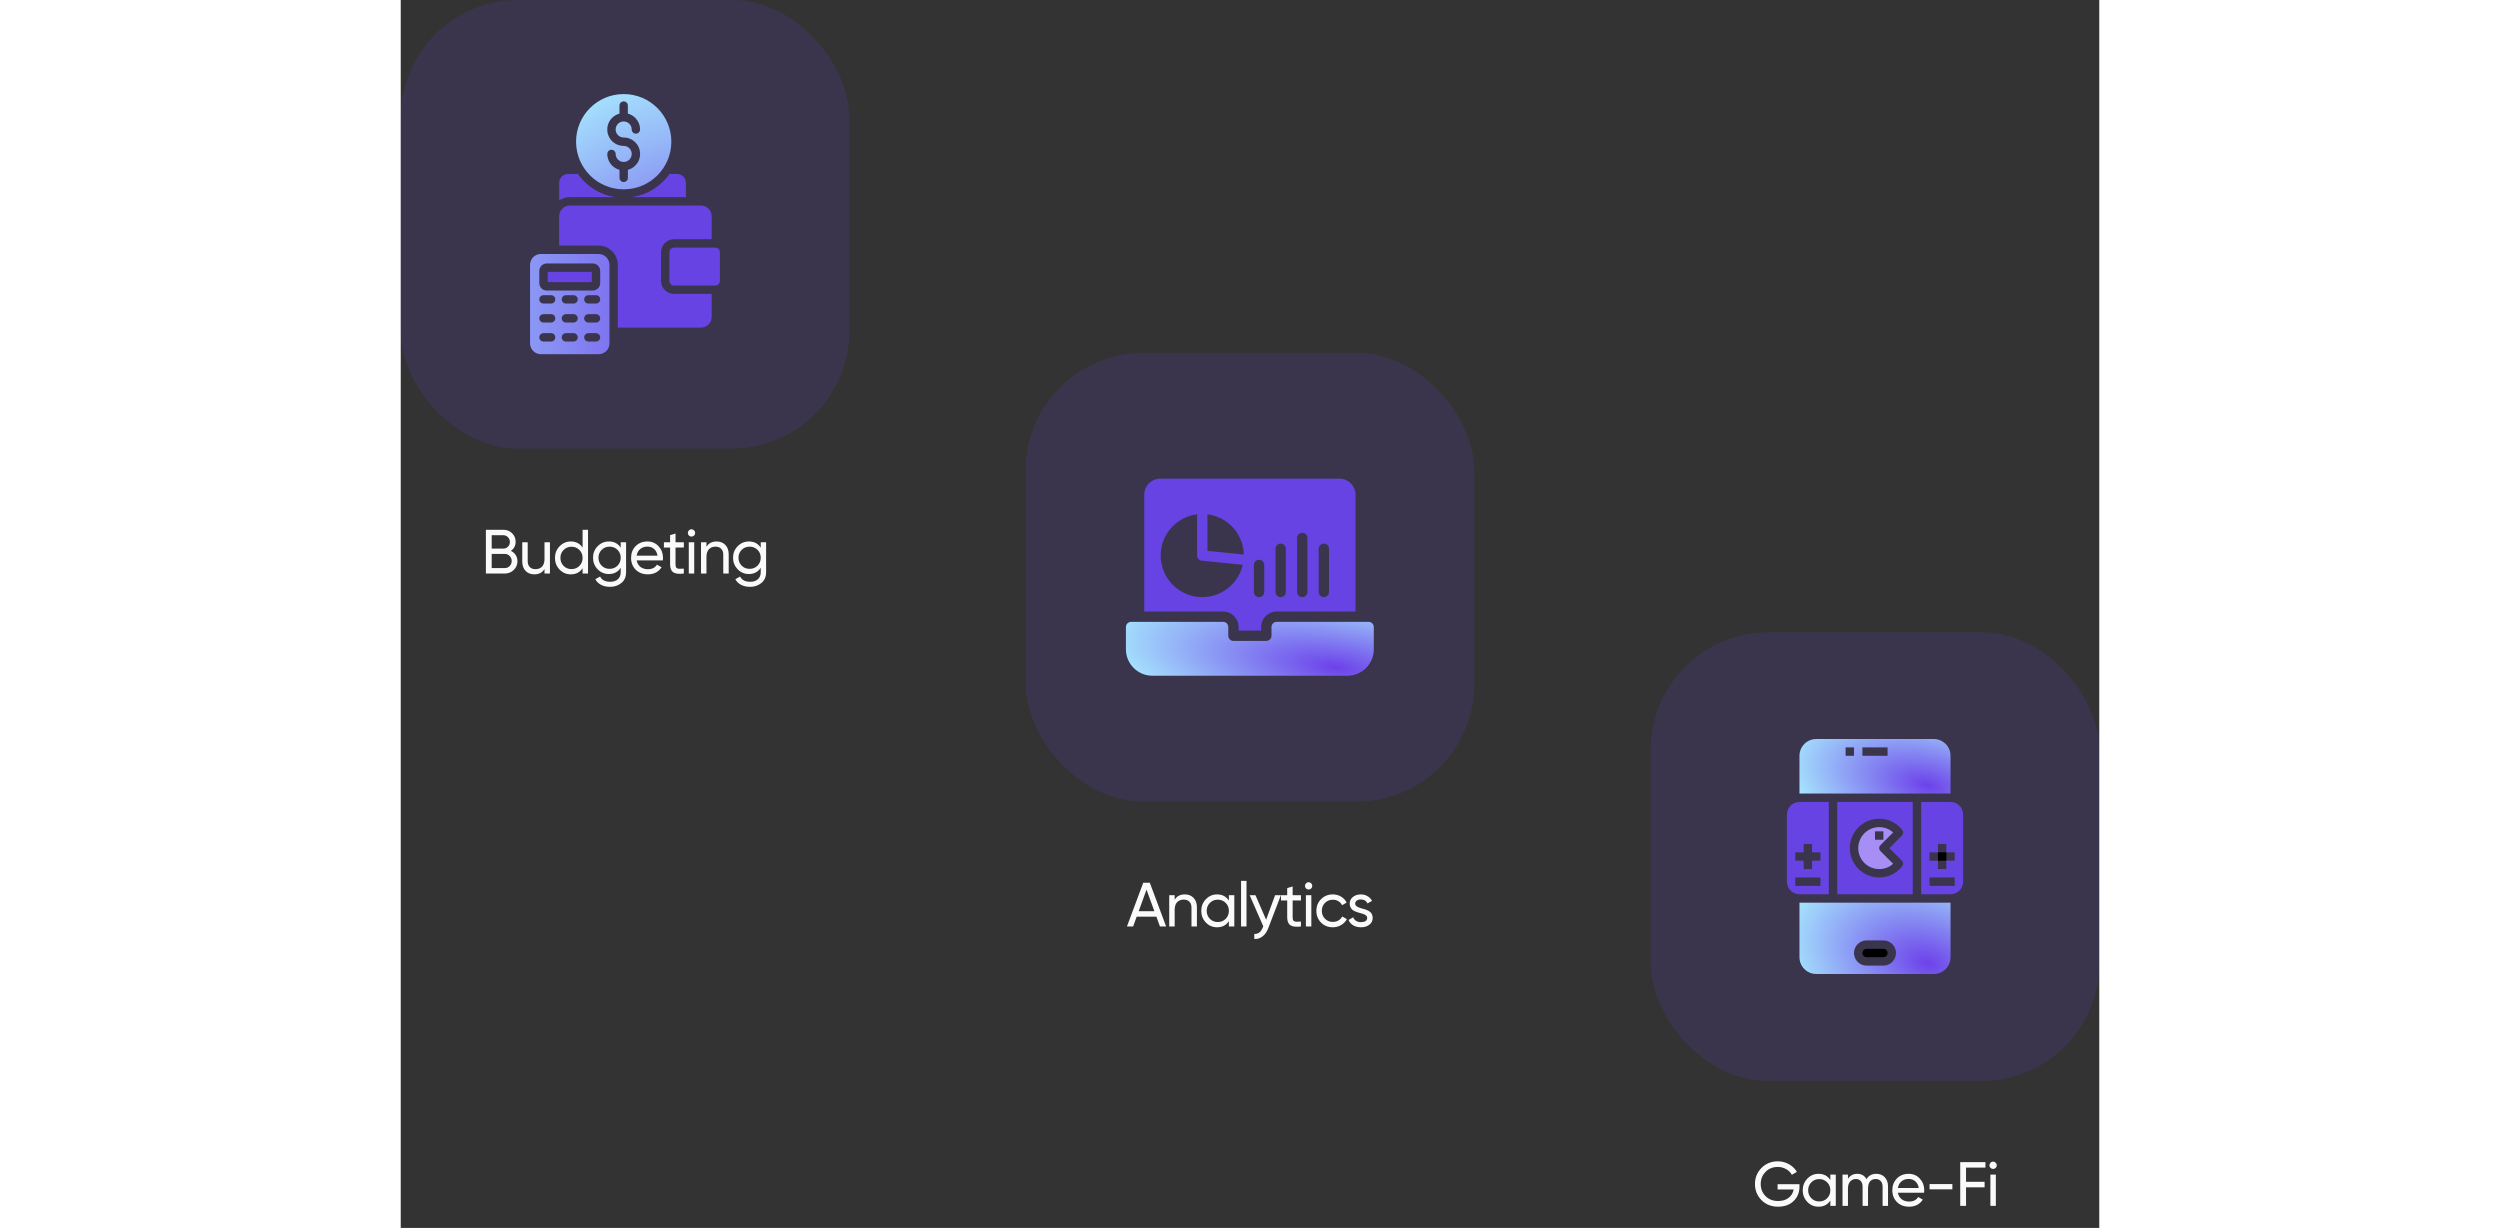 <svg width="680" height="334" viewBox="0 0 462 334" fill="none" xmlns="http://www.w3.org/2000/svg">
<rect x="0" y="0" width="462" height="334" fill="#333333" stroke="none"/>
<rect x="340" y="172" width="122" height="122" rx="32" fill="#6643E2" fill-opacity="0.15"/>
<path d="M418.12 231.826H420.402V234.109H418.12V231.826Z" fill="black"/>
<path d="M402.141 236.391C403.541 236.397 404.891 235.882 405.933 234.948L402.476 231.492C402.03 231.046 402.03 230.324 402.476 229.878L405.933 226.422C404.891 225.488 403.541 224.973 402.141 224.979C400.103 224.979 398.219 226.066 397.2 227.832C396.18 229.597 396.18 231.773 397.2 233.538C398.219 235.304 400.103 236.391 402.141 236.391ZM401 226.12H403.283V228.402H401V226.12Z" fill="#A78EF4"/>
<path d="M411.272 243.239V218.131H390.729V243.239H411.272ZM402.142 222.696C404.593 222.687 406.911 223.814 408.419 225.747C408.776 226.202 408.735 226.853 408.324 227.261L404.9 230.685L408.324 234.109C408.732 234.517 408.771 235.166 408.415 235.62C406.714 237.786 404.018 238.922 401.28 238.628C398.542 238.334 396.148 236.651 394.946 234.174C393.743 231.696 393.901 228.774 395.364 226.441C396.826 224.108 399.388 222.693 402.142 222.696Z" fill="#6643E2"/>
<path d="M424.968 221.554C424.968 220.647 424.607 219.775 423.965 219.133C423.323 218.491 422.452 218.131 421.544 218.131H413.555V243.239H421.544C422.452 243.239 423.323 242.879 423.965 242.237C424.607 241.595 424.968 240.723 424.968 239.815V221.554ZM422.685 240.957H415.837V238.674H422.685V240.957ZM422.685 234.109H420.402V236.391H418.12V234.109H415.837V231.826H418.12V229.544H420.402V231.826H422.685V234.109Z" fill="#6643E2"/>
<path d="M416.978 201.011H385.022C383.811 201.011 382.65 201.492 381.793 202.348C380.938 203.204 380.457 204.366 380.457 205.576V215.848H421.543V205.576C421.543 204.366 421.063 203.204 420.207 202.348C419.35 201.492 418.189 201.011 416.978 201.011ZM395.293 205.576H393.011V203.294H395.293V205.576ZM404.424 205.576H397.576V203.294H404.424V205.576Z" fill="url(#paint0_radial_1769_25080)"/>
<path d="M403.283 258.076H398.717C398.087 258.076 397.576 258.587 397.576 259.217C397.576 259.848 398.087 260.359 398.717 260.359H403.283C403.913 260.359 404.424 259.848 404.424 259.217C404.424 258.587 403.913 258.076 403.283 258.076Z" fill="black"/>
<path d="M388.446 243.239V218.131H380.457C379.549 218.131 378.677 218.491 378.035 219.133C377.394 219.775 377.033 220.647 377.033 221.554V239.815C377.033 240.723 377.393 241.595 378.035 242.236C378.677 242.878 379.549 243.239 380.457 243.239L388.446 243.239ZM379.315 231.826H381.598V229.544H383.88V231.826H386.163V234.109H383.88V236.391H381.598V234.109H379.315V231.826ZM379.315 238.674H386.163V240.957H379.315V238.674Z" fill="#6643E2"/>
<path d="M380.457 245.522V260.359C380.457 261.57 380.938 262.731 381.793 263.587C382.65 264.443 383.811 264.924 385.022 264.924H416.978C418.189 264.924 419.35 264.443 420.207 263.587C421.063 262.731 421.543 261.569 421.543 260.359V245.522H380.457ZM403.283 262.642H398.717C397.494 262.642 396.364 261.989 395.752 260.93C395.141 259.87 395.141 258.565 395.752 257.506C396.364 256.446 397.494 255.794 398.717 255.794H403.283C404.506 255.794 405.636 256.446 406.248 257.506C406.859 258.565 406.859 259.87 406.248 260.93C405.636 261.989 404.506 262.642 403.283 262.642Z" fill="url(#paint1_radial_1769_25080)"/>
<path d="M374.505 322.101H380.455V322.815C380.455 324.368 379.922 325.66 378.857 326.691C377.792 327.711 376.381 328.221 374.624 328.221C372.811 328.221 371.309 327.626 370.119 326.436C368.94 325.223 368.351 323.761 368.351 322.05C368.351 320.339 368.94 318.882 370.119 317.681C371.309 316.48 372.799 315.879 374.59 315.879C375.678 315.879 376.687 316.145 377.616 316.678C378.557 317.211 379.265 317.902 379.741 318.752L378.381 319.551C378.041 318.905 377.525 318.389 376.834 318.004C376.143 317.607 375.389 317.409 374.573 317.409C373.202 317.409 372.085 317.857 371.224 318.752C370.351 319.647 369.915 320.747 369.915 322.05C369.915 323.353 370.351 324.453 371.224 325.348C372.108 326.232 373.247 326.674 374.641 326.674C375.808 326.674 376.76 326.391 377.497 325.824C378.245 325.246 378.704 324.481 378.874 323.529H374.505V322.101ZM388.854 320.962V319.5H390.333V328H388.854V326.538C388.129 327.66 387.058 328.221 385.641 328.221C384.44 328.221 383.426 327.79 382.598 326.929C381.76 326.056 381.34 324.997 381.34 323.75C381.34 322.515 381.76 321.461 382.598 320.588C383.437 319.715 384.451 319.279 385.641 319.279C387.058 319.279 388.129 319.84 388.854 320.962ZM385.828 326.793C386.69 326.793 387.409 326.504 387.987 325.926C388.565 325.325 388.854 324.6 388.854 323.75C388.854 322.889 388.565 322.169 387.987 321.591C387.409 321.002 386.69 320.707 385.828 320.707C384.978 320.707 384.264 321.002 383.686 321.591C383.108 322.169 382.819 322.889 382.819 323.75C382.819 324.6 383.108 325.325 383.686 325.926C384.264 326.504 384.978 326.793 385.828 326.793ZM401.346 319.279C402.309 319.279 403.08 319.591 403.658 320.214C404.247 320.837 404.542 321.67 404.542 322.713V328H403.063V322.764C403.063 322.118 402.893 321.614 402.553 321.251C402.224 320.877 401.771 320.69 401.193 320.69C400.536 320.69 400.02 320.911 399.646 321.353C399.283 321.784 399.102 322.424 399.102 323.274V328H397.623V322.764C397.623 322.118 397.459 321.614 397.13 321.251C396.813 320.877 396.376 320.69 395.821 320.69C395.175 320.69 394.648 320.917 394.24 321.37C393.843 321.812 393.645 322.447 393.645 323.274V328H392.166V319.5H393.645V320.639C394.223 319.732 395.067 319.279 396.178 319.279C397.323 319.279 398.156 319.761 398.677 320.724C399.266 319.761 400.156 319.279 401.346 319.279ZM414.345 324.43H407.222C407.369 325.178 407.715 325.767 408.259 326.198C408.803 326.617 409.483 326.827 410.299 326.827C411.421 326.827 412.237 326.413 412.747 325.586L414.005 326.3C413.166 327.581 411.92 328.221 410.265 328.221C408.928 328.221 407.828 327.802 406.967 326.963C406.128 326.102 405.709 325.031 405.709 323.75C405.709 322.458 406.123 321.393 406.95 320.554C407.777 319.704 408.848 319.279 410.163 319.279C411.41 319.279 412.424 319.721 413.206 320.605C413.999 321.466 414.396 322.52 414.396 323.767C414.396 323.982 414.379 324.203 414.345 324.43ZM410.163 320.673C409.381 320.673 408.724 320.894 408.191 321.336C407.67 321.778 407.347 322.379 407.222 323.138H412.9C412.775 322.356 412.464 321.75 411.965 321.319C411.466 320.888 410.866 320.673 410.163 320.673ZM422.046 323.495H415.841V322.067H422.046V323.495ZM431.033 316.1V317.596H425.763V321.455H430.812V322.951H425.763V328H424.182V316.1H431.033ZM433.135 317.953C432.851 317.953 432.613 317.857 432.421 317.664C432.228 317.471 432.132 317.239 432.132 316.967C432.132 316.695 432.228 316.463 432.421 316.27C432.613 316.066 432.851 315.964 433.135 315.964C433.407 315.964 433.639 316.066 433.832 316.27C434.024 316.463 434.121 316.695 434.121 316.967C434.121 317.239 434.024 317.471 433.832 317.664C433.639 317.857 433.407 317.953 433.135 317.953ZM433.866 328H432.387V319.5H433.866V328Z" fill="#FAFAFA"/>
<rect x="170" y="96" width="122" height="122" rx="32" fill="#6643E2" fill-opacity="0.15"/>
<path d="M227.901 170.552V171.522H234.038V170.552C234.038 168.228 235.928 166.338 238.252 166.338H259.702V134.564C259.702 132.148 257.735 130.196 255.334 130.196H206.59C204.188 130.196 202.236 132.148 202.236 134.564V166.338H223.686C226.01 166.338 227.9 168.228 227.9 170.552H227.901ZM249.687 149.263C249.687 148.487 250.316 147.858 251.092 147.858C251.869 147.858 252.497 148.487 252.497 149.263V161.011C252.497 161.787 251.869 162.416 251.092 162.416C250.316 162.416 249.687 161.787 249.687 161.011V149.263ZM243.813 146.326C243.813 145.55 244.441 144.921 245.218 144.921C245.995 144.921 246.623 145.55 246.623 146.326V161.011C246.623 161.787 245.995 162.416 245.218 162.416C244.441 162.416 243.813 161.787 243.813 161.011V146.326ZM237.94 149.263C237.94 148.487 238.568 147.858 239.344 147.858C240.121 147.858 240.749 148.487 240.749 149.263V161.011C240.749 161.787 240.121 162.416 239.344 162.416C238.568 162.416 237.94 161.787 237.94 161.011V149.263ZM232.064 153.669C232.064 152.893 232.692 152.264 233.469 152.264C234.245 152.264 234.873 152.893 234.873 153.669V161.011C234.873 161.787 234.245 162.416 233.469 162.416C232.692 162.416 232.064 161.787 232.064 161.011V153.669ZM219.42 139.887C224.908 140.573 229.188 145.195 229.319 150.833L219.42 149.828V139.887ZM206.703 151.097C206.703 145.335 211.034 140.578 216.611 139.886V151.1C216.611 151.822 217.159 152.426 217.878 152.498L229.037 153.628C227.881 158.651 223.377 162.419 218.012 162.419C211.775 162.419 206.704 157.334 206.704 151.097L206.703 151.097Z" fill="#6643E2"/>
<path d="M263.27 169.147H238.252C237.466 169.147 236.848 169.78 236.848 170.552V172.926C236.848 173.698 236.201 174.331 235.415 174.331H226.495C225.722 174.331 225.09 173.698 225.09 172.926V170.552C225.09 169.78 224.458 169.147 223.685 169.147H198.655C197.882 169.147 197.25 169.78 197.25 170.552V176.606C197.25 180.568 200.481 183.798 204.442 183.798H257.482C261.458 183.799 264.674 180.568 264.674 176.607V170.553C264.674 169.78 264.042 169.148 263.269 169.148L263.27 169.147Z" fill="url(#paint2_radial_1769_25080)"/>
<path d="M208.187 252H206.504L205.535 249.331H200.18L199.211 252H197.528L201.965 240.1H203.75L208.187 252ZM202.849 241.987L200.724 247.852H204.991L202.849 241.987ZM213.263 243.279C214.26 243.279 215.059 243.596 215.66 244.231C216.26 244.854 216.561 245.704 216.561 246.781V252H215.082V246.866C215.082 246.186 214.895 245.653 214.521 245.268C214.147 244.883 213.631 244.69 212.974 244.69C212.214 244.69 211.614 244.928 211.172 245.404C210.73 245.869 210.509 246.566 210.509 247.495V252H209.03V243.5H210.509V244.724C211.098 243.761 212.016 243.279 213.263 243.279ZM225.255 244.962V243.5H226.734V252H225.255V250.538C224.53 251.66 223.459 252.221 222.042 252.221C220.841 252.221 219.827 251.79 218.999 250.929C218.161 250.056 217.741 248.997 217.741 247.75C217.741 246.515 218.161 245.461 218.999 244.588C219.838 243.715 220.852 243.279 222.042 243.279C223.459 243.279 224.53 243.84 225.255 244.962ZM222.229 250.793C223.091 250.793 223.81 250.504 224.388 249.926C224.966 249.325 225.255 248.6 225.255 247.75C225.255 246.889 224.966 246.169 224.388 245.591C223.81 245.002 223.091 244.707 222.229 244.707C221.379 244.707 220.665 245.002 220.087 245.591C219.509 246.169 219.22 246.889 219.22 247.75C219.22 248.6 219.509 249.325 220.087 249.926C220.665 250.504 221.379 250.793 222.229 250.793ZM230.046 252H228.567V239.59H230.046V252ZM235.38 250.164L237.828 243.5H239.409L235.941 252.527C235.567 253.49 235.051 254.221 234.394 254.72C233.748 255.23 233.005 255.457 232.167 255.4V254.023C233.209 254.102 233.974 253.524 234.462 252.289L234.615 251.966L230.909 243.5H232.49L235.38 250.164ZM244.86 243.5V244.928H242.599V249.535C242.599 249.954 242.678 250.255 242.837 250.436C243.007 250.606 243.262 250.697 243.602 250.708C243.942 250.708 244.361 250.697 244.86 250.674V252C243.556 252.17 242.604 252.062 242.004 251.677C241.414 251.292 241.12 250.578 241.12 249.535V244.928H239.437V243.5H241.12V241.562L242.599 241.12V243.5H244.86ZM246.951 241.953C246.667 241.953 246.429 241.857 246.237 241.664C246.044 241.471 245.948 241.239 245.948 240.967C245.948 240.695 246.044 240.463 246.237 240.27C246.429 240.066 246.667 239.964 246.951 239.964C247.223 239.964 247.455 240.066 247.648 240.27C247.84 240.463 247.937 240.695 247.937 240.967C247.937 241.239 247.84 241.471 247.648 241.664C247.455 241.857 247.223 241.953 246.951 241.953ZM247.682 252H246.203V243.5H247.682V252ZM253.525 252.221C252.244 252.221 251.179 251.796 250.329 250.946C249.479 250.085 249.054 249.019 249.054 247.75C249.054 246.481 249.479 245.421 250.329 244.571C251.179 243.71 252.244 243.279 253.525 243.279C254.364 243.279 255.117 243.483 255.786 243.891C256.455 244.288 256.953 244.826 257.282 245.506L256.041 246.22C255.826 245.767 255.491 245.404 255.038 245.132C254.596 244.86 254.092 244.724 253.525 244.724C252.675 244.724 251.961 245.013 251.383 245.591C250.816 246.18 250.533 246.9 250.533 247.75C250.533 248.589 250.816 249.303 251.383 249.892C251.961 250.47 252.675 250.759 253.525 250.759C254.092 250.759 254.602 250.629 255.055 250.368C255.508 250.096 255.854 249.733 256.092 249.28L257.35 250.011C256.976 250.691 256.449 251.229 255.769 251.626C255.089 252.023 254.341 252.221 253.525 252.221ZM259.611 245.795C259.611 246.339 260.172 246.764 261.294 247.07C261.713 247.161 262.065 247.257 262.348 247.359C262.643 247.45 262.96 247.591 263.3 247.784C263.651 247.977 263.918 248.232 264.099 248.549C264.28 248.866 264.371 249.24 264.371 249.671C264.371 250.442 264.071 251.059 263.47 251.524C262.869 251.989 262.11 252.221 261.192 252.221C260.376 252.221 259.668 252.045 259.067 251.694C258.478 251.331 258.058 250.844 257.809 250.232L259.084 249.501C259.22 249.909 259.475 250.232 259.849 250.47C260.223 250.708 260.671 250.827 261.192 250.827C261.702 250.827 262.11 250.731 262.416 250.538C262.722 250.345 262.875 250.056 262.875 249.671C262.875 249.093 262.314 248.674 261.192 248.413C260.818 248.311 260.535 248.232 260.342 248.175C260.149 248.118 259.883 248.016 259.543 247.869C259.214 247.722 258.965 247.569 258.795 247.41C258.625 247.24 258.466 247.019 258.319 246.747C258.183 246.464 258.115 246.152 258.115 245.812C258.115 245.075 258.398 244.469 258.965 243.993C259.543 243.517 260.263 243.279 261.124 243.279C261.815 243.279 262.427 243.438 262.96 243.755C263.504 244.061 263.912 244.492 264.184 245.047L262.943 245.744C262.637 245.019 262.031 244.656 261.124 244.656C260.693 244.656 260.331 244.758 260.036 244.962C259.753 245.166 259.611 245.444 259.611 245.795Z" fill="#FAFAFA"/>
<rect width="122" height="122" rx="32" fill="#6643E2" fill-opacity="0.15"/>
<path fill-rule="evenodd" clip-rule="evenodd" d="M46.015 55.896H81.652C83.259 55.896 84.574 57.211 84.574 58.818V65.069H74.34C72.387 65.069 70.795 66.66 70.795 68.613V76.395C70.795 78.348 72.387 79.939 74.34 79.939H84.573V86.191C84.573 87.797 83.259 89.112 81.652 89.112L59.054 89.112V72.043C59.054 69.16 56.693 66.799 53.81 66.799L43.092 66.799V58.826C43.092 57.219 44.408 55.896 46.015 55.896ZM51.974 73.95H39.971V76.741H51.974V73.95ZM74.34 67.353C73.648 67.353 73.079 67.922 73.079 68.622V76.403C73.079 77.102 73.648 77.671 74.34 77.671H85.551C86.25 77.671 86.819 77.102 86.819 76.403V68.622C86.819 67.922 86.25 67.353 85.551 67.353H74.34ZM45.523 47.316C44.185 47.316 43.094 48.407 43.094 49.745V54.52C43.932 53.951 44.939 53.62 46.015 53.62H58.348C54.15 52.99 50.521 50.645 48.175 47.323H45.523V47.316ZM73.11 47.316C70.773 50.637 67.136 52.982 62.938 53.612H77.57V49.745C77.57 48.407 76.478 47.316 75.14 47.316H73.11Z" fill="#6643E2"/>
<path fill-rule="evenodd" clip-rule="evenodd" d="M60.647 25.587C67.805 25.587 73.603 31.392 73.603 38.543C73.603 45.701 67.806 51.499 60.647 51.499C53.489 51.499 47.691 45.694 47.691 38.543C47.684 31.392 53.489 25.587 60.647 25.587ZM62.193 40.327C61.792 39.934 61.247 39.688 60.647 39.688C59.409 39.688 58.294 39.189 57.486 38.389C56.679 37.582 56.18 36.459 56.18 35.229C56.18 33.991 56.679 32.876 57.486 32.069C58.033 31.515 58.725 31.115 59.501 30.908L59.502 28.716C59.502 28.086 60.009 27.578 60.639 27.578C61.27 27.578 61.777 28.086 61.777 28.716V30.9C62.546 31.108 63.238 31.507 63.792 32.061C64.599 32.868 65.099 33.991 65.099 35.221C65.099 35.852 64.591 36.359 63.961 36.359C63.331 36.359 62.823 35.852 62.823 35.221C62.823 34.614 62.577 34.068 62.185 33.676C61.785 33.283 61.239 33.037 60.639 33.037C60.032 33.037 59.486 33.283 59.094 33.676C58.702 34.076 58.456 34.621 58.456 35.221C58.456 35.829 58.702 36.374 59.094 36.767C59.494 37.159 60.04 37.405 60.639 37.405C61.877 37.405 62.992 37.904 63.799 38.712C64.606 39.519 65.106 40.642 65.106 41.872C65.106 43.11 64.607 44.224 63.799 45.032C63.253 45.586 62.561 45.986 61.785 46.193V48.385C61.785 49.015 61.277 49.522 60.647 49.522C60.017 49.522 59.509 49.015 59.509 48.385V46.193C58.74 45.985 58.049 45.578 57.495 45.032C56.688 44.225 56.188 43.102 56.188 41.872C56.188 41.242 56.695 40.734 57.325 40.734C57.948 40.734 58.463 41.242 58.463 41.872C58.463 42.479 58.709 43.025 59.102 43.417C59.502 43.81 60.047 44.056 60.647 44.056C61.255 44.056 61.8 43.81 62.193 43.417C62.585 43.017 62.831 42.472 62.831 41.872C62.831 41.265 62.585 40.719 62.193 40.327Z" fill="url(#paint3_radial_1769_25080)"/>
<path fill-rule="evenodd" clip-rule="evenodd" d="M38.134 69.075C36.504 69.075 35.174 70.406 35.174 72.035V93.388C35.174 95.017 36.504 96.348 38.134 96.348H53.819C55.449 96.348 56.779 95.017 56.779 93.388L56.779 72.043C56.779 70.413 55.448 69.083 53.818 69.083L38.133 69.084L38.134 69.075ZM49.898 91.757C49.898 92.388 50.406 92.895 51.036 92.895H53.112C53.742 92.895 54.249 92.388 54.249 91.757C54.249 91.127 53.742 90.62 53.112 90.62H51.036C50.413 90.62 49.898 91.127 49.898 91.757ZM43.793 91.757C43.793 92.388 44.301 92.895 44.931 92.895H47.007C47.637 92.895 48.144 92.388 48.144 91.757C48.144 91.127 47.637 90.62 47.007 90.62H44.931C44.301 90.62 43.793 91.127 43.793 91.757ZM37.688 91.757C37.688 92.388 38.196 92.895 38.826 92.895H40.902C41.532 92.895 42.039 92.388 42.039 91.757C42.039 91.127 41.532 90.62 40.902 90.62H38.826C38.196 90.62 37.688 91.127 37.688 91.757ZM53.111 87.728H51.036C50.413 87.728 49.898 87.221 49.898 86.591C49.898 85.96 50.406 85.453 51.036 85.453H53.111C53.742 85.453 54.249 85.96 54.249 86.591C54.249 87.221 53.742 87.728 53.111 87.728ZM47.007 87.728H44.931C44.3 87.728 43.792 87.221 43.793 86.591C43.793 85.96 44.3 85.453 44.931 85.453H47.007C47.637 85.453 48.144 85.96 48.144 86.591C48.144 87.221 47.637 87.728 47.007 87.728ZM37.688 86.591C37.688 87.221 38.196 87.728 38.826 87.728H40.901C41.532 87.728 42.039 87.221 42.039 86.591C42.039 85.96 41.532 85.453 40.901 85.453H38.826C38.196 85.453 37.688 85.96 37.688 86.591ZM53.111 82.569H51.036C50.413 82.569 49.897 82.054 49.898 81.431C49.898 80.801 50.405 80.293 51.036 80.293H53.111C53.742 80.293 54.249 80.801 54.249 81.431C54.249 82.061 53.742 82.569 53.111 82.569ZM47.006 82.569H44.931C44.3 82.569 43.792 82.054 43.793 81.431C43.793 80.801 44.3 80.293 44.931 80.293H47.006C47.637 80.293 48.144 80.801 48.144 81.431C48.144 82.061 47.637 82.569 47.006 82.569ZM37.688 81.431C37.688 82.061 38.195 82.569 38.826 82.569H40.901C41.532 82.569 42.039 82.061 42.039 81.431C42.039 80.801 41.532 80.293 40.901 80.293H38.826C38.195 80.293 37.688 80.801 37.688 81.431ZM38.287 72.258C38.649 71.897 39.156 71.666 39.71 71.666H52.234C52.781 71.666 53.288 71.89 53.657 72.258L53.665 72.266C54.026 72.628 54.257 73.135 54.257 73.689V77.002C54.257 77.564 54.033 78.064 53.665 78.433C53.295 78.794 52.796 79.025 52.234 79.025H39.71C39.156 79.025 38.656 78.802 38.287 78.433H38.279C37.918 78.063 37.687 77.564 37.687 77.002V73.689C37.687 73.135 37.911 72.635 38.279 72.266L38.287 72.258Z" fill="url(#paint4_linear_1769_25080)"/>
<path d="M29.96 149.829C30.515 150.101 30.952 150.481 31.269 150.968C31.586 151.455 31.745 152.011 31.745 152.634C31.745 153.586 31.411 154.385 30.742 155.031C30.073 155.677 29.257 156 28.294 156H23.16V144.1H27.92C28.861 144.1 29.648 144.412 30.283 145.035C30.929 145.658 31.252 146.429 31.252 147.347C31.252 148.412 30.821 149.24 29.96 149.829ZM27.92 145.579H24.741V149.217H27.92C28.419 149.217 28.838 149.041 29.178 148.69C29.518 148.339 29.688 147.908 29.688 147.398C29.688 146.899 29.512 146.474 29.161 146.123C28.821 145.76 28.407 145.579 27.92 145.579ZM24.741 154.521H28.294C28.827 154.521 29.274 154.334 29.637 153.96C30 153.586 30.181 153.127 30.181 152.583C30.181 152.05 29.994 151.597 29.62 151.223C29.269 150.849 28.827 150.662 28.294 150.662H24.741V154.521ZM39.106 152.005V147.5H40.585V156H39.106V154.776C38.516 155.739 37.598 156.221 36.352 156.221C35.354 156.221 34.555 155.909 33.955 155.286C33.354 154.651 33.054 153.796 33.054 152.719V147.5H34.533V152.634C34.533 153.314 34.72 153.847 35.094 154.232C35.468 154.617 35.983 154.81 36.641 154.81C37.4 154.81 38.001 154.578 38.443 154.113C38.885 153.637 39.106 152.934 39.106 152.005ZM49.466 148.962V144.1H50.945V156H49.466V154.538C48.741 155.66 47.67 156.221 46.253 156.221C45.052 156.221 44.038 155.79 43.21 154.929C42.372 154.056 41.952 152.997 41.952 151.75C41.952 150.515 42.372 149.461 43.21 148.588C44.049 147.715 45.063 147.279 46.253 147.279C47.67 147.279 48.741 147.84 49.466 148.962ZM46.44 154.793C47.302 154.793 48.021 154.504 48.599 153.926C49.177 153.325 49.466 152.6 49.466 151.75C49.466 150.889 49.177 150.169 48.599 149.591C48.021 149.002 47.302 148.707 46.44 148.707C45.59 148.707 44.876 149.002 44.298 149.591C43.72 150.169 43.431 150.889 43.431 151.75C43.431 152.6 43.72 153.325 44.298 153.926C44.876 154.504 45.59 154.793 46.44 154.793ZM59.833 148.962V147.5H61.295V155.643C61.295 156.901 60.87 157.876 60.02 158.567C59.159 159.27 58.139 159.621 56.96 159.621C56.008 159.621 55.187 159.44 54.495 159.077C53.804 158.726 53.282 158.216 52.931 157.547L54.223 156.816C54.688 157.768 55.611 158.244 56.994 158.244C57.878 158.244 58.569 158.012 59.068 157.547C59.578 157.082 59.833 156.448 59.833 155.643V154.436C59.085 155.569 58.02 156.136 56.637 156.136C55.413 156.136 54.388 155.705 53.56 154.844C52.721 153.971 52.302 152.923 52.302 151.699C52.302 150.475 52.721 149.432 53.56 148.571C54.388 147.71 55.413 147.279 56.637 147.279C58.031 147.279 59.096 147.84 59.833 148.962ZM59.833 151.699C59.833 150.849 59.544 150.135 58.966 149.557C58.388 148.979 57.669 148.69 56.807 148.69C55.946 148.69 55.226 148.979 54.648 149.557C54.07 150.135 53.781 150.849 53.781 151.699C53.781 152.56 54.07 153.28 54.648 153.858C55.226 154.436 55.946 154.725 56.807 154.725C57.669 154.725 58.388 154.436 58.966 153.858C59.544 153.28 59.833 152.56 59.833 151.699ZM71.288 152.43H64.165C64.312 153.178 64.658 153.767 65.202 154.198C65.746 154.617 66.426 154.827 67.242 154.827C68.364 154.827 69.18 154.413 69.69 153.586L70.948 154.3C70.109 155.581 68.863 156.221 67.208 156.221C65.871 156.221 64.771 155.802 63.91 154.963C63.071 154.102 62.652 153.031 62.652 151.75C62.652 150.458 63.066 149.393 63.893 148.554C64.72 147.704 65.791 147.279 67.106 147.279C68.353 147.279 69.367 147.721 70.149 148.605C70.942 149.466 71.339 150.52 71.339 151.767C71.339 151.982 71.322 152.203 71.288 152.43ZM67.106 148.673C66.324 148.673 65.667 148.894 65.134 149.336C64.613 149.778 64.29 150.379 64.165 151.138H69.843C69.718 150.356 69.407 149.75 68.908 149.319C68.409 148.888 67.809 148.673 67.106 148.673ZM77.006 147.5V148.928H74.745V153.535C74.745 153.954 74.825 154.255 74.983 154.436C75.153 154.606 75.408 154.697 75.748 154.708C76.088 154.708 76.507 154.697 77.006 154.674V156C75.703 156.17 74.751 156.062 74.15 155.677C73.561 155.292 73.266 154.578 73.266 153.535V148.928H71.583V147.5H73.266V145.562L74.745 145.12V147.5H77.006ZM79.097 145.953C78.814 145.953 78.576 145.857 78.383 145.664C78.191 145.471 78.094 145.239 78.094 144.967C78.094 144.695 78.191 144.463 78.383 144.27C78.576 144.066 78.814 143.964 79.097 143.964C79.369 143.964 79.602 144.066 79.794 144.27C79.987 144.463 80.083 144.695 80.083 144.967C80.083 145.239 79.987 145.471 79.794 145.664C79.602 145.857 79.369 145.953 79.097 145.953ZM79.828 156H78.349V147.5H79.828V156ZM85.909 147.279C86.907 147.279 87.706 147.596 88.306 148.231C88.907 148.854 89.207 149.704 89.207 150.781V156H87.728V150.866C87.728 150.186 87.541 149.653 87.168 149.268C86.793 148.883 86.278 148.69 85.621 148.69C84.861 148.69 84.26 148.928 83.819 149.404C83.376 149.869 83.156 150.566 83.156 151.495V156H81.677V147.5H83.156V148.724C83.745 147.761 84.663 147.279 85.909 147.279ZM97.919 148.962V147.5H99.381V155.643C99.381 156.901 98.956 157.876 98.106 158.567C97.245 159.27 96.225 159.621 95.046 159.621C94.094 159.621 93.272 159.44 92.581 159.077C91.89 158.726 91.368 158.216 91.017 157.547L92.309 156.816C92.774 157.768 93.698 158.244 95.08 158.244C95.964 158.244 96.656 158.012 97.154 157.547C97.664 157.082 97.919 156.448 97.919 155.643V154.436C97.171 155.569 96.106 156.136 94.723 156.136C93.499 156.136 92.474 155.705 91.646 154.844C90.808 153.971 90.388 152.923 90.388 151.699C90.388 150.475 90.808 149.432 91.646 148.571C92.474 147.71 93.499 147.279 94.723 147.279C96.117 147.279 97.183 147.84 97.919 148.962ZM97.919 151.699C97.919 150.849 97.63 150.135 97.052 149.557C96.474 148.979 95.754 148.69 94.893 148.69C94.032 148.69 93.312 148.979 92.734 149.557C92.156 150.135 91.867 150.849 91.867 151.699C91.867 152.56 92.156 153.28 92.734 153.858C93.312 154.436 94.032 154.725 94.893 154.725C95.754 154.725 96.474 154.436 97.052 153.858C97.63 153.28 97.919 152.56 97.919 151.699Z" fill="#FAFAFA"/>
<defs>
<radialGradient id="paint0_radial_1769_25080" cx="0" cy="0" r="1" gradientUnits="userSpaceOnUse" gradientTransform="translate(415.259 213.578) rotate(-166.057) scale(42.175 21.265)">
<stop stop-color="#6D42EA"/>
<stop offset="1" stop-color="#ABF3FF"/>
</radialGradient>
<radialGradient id="paint1_radial_1769_25080" cx="0" cy="0" r="1" gradientUnits="userSpaceOnUse" gradientTransform="translate(415.259 261.955) rotate(-162.013) scale(43.035 27.251)">
<stop stop-color="#6D42EA"/>
<stop offset="1" stop-color="#ABF3FF"/>
</radialGradient>
<radialGradient id="paint2_radial_1769_25080" cx="0" cy="0" r="1" gradientUnits="userSpaceOnUse" gradientTransform="translate(254.361 181.556) rotate(-171.503) scale(67.915 21.397)">
<stop stop-color="#6D42EA"/>
<stop offset="1" stop-color="#ABF3FF"/>
</radialGradient>
<radialGradient id="paint3_radial_1769_25080" cx="0" cy="0" r="1" gradientUnits="userSpaceOnUse" gradientTransform="translate(78.919 85.52) rotate(-136.711) scale(70.683 76.062)">
<stop stop-color="#6D42EA"/>
<stop offset="1" stop-color="#ABF3FF"/>
</radialGradient>
<linearGradient id="paint4_linear_1769_25080" x1="-20.852" y1="61.83" x2="87.129" y2="60.224" gradientUnits="userSpaceOnUse">
<stop stop-color="#ABF3FF"/>
<stop offset="1" stop-color="#6D42EA"/>
</linearGradient>
</defs>
</svg>
